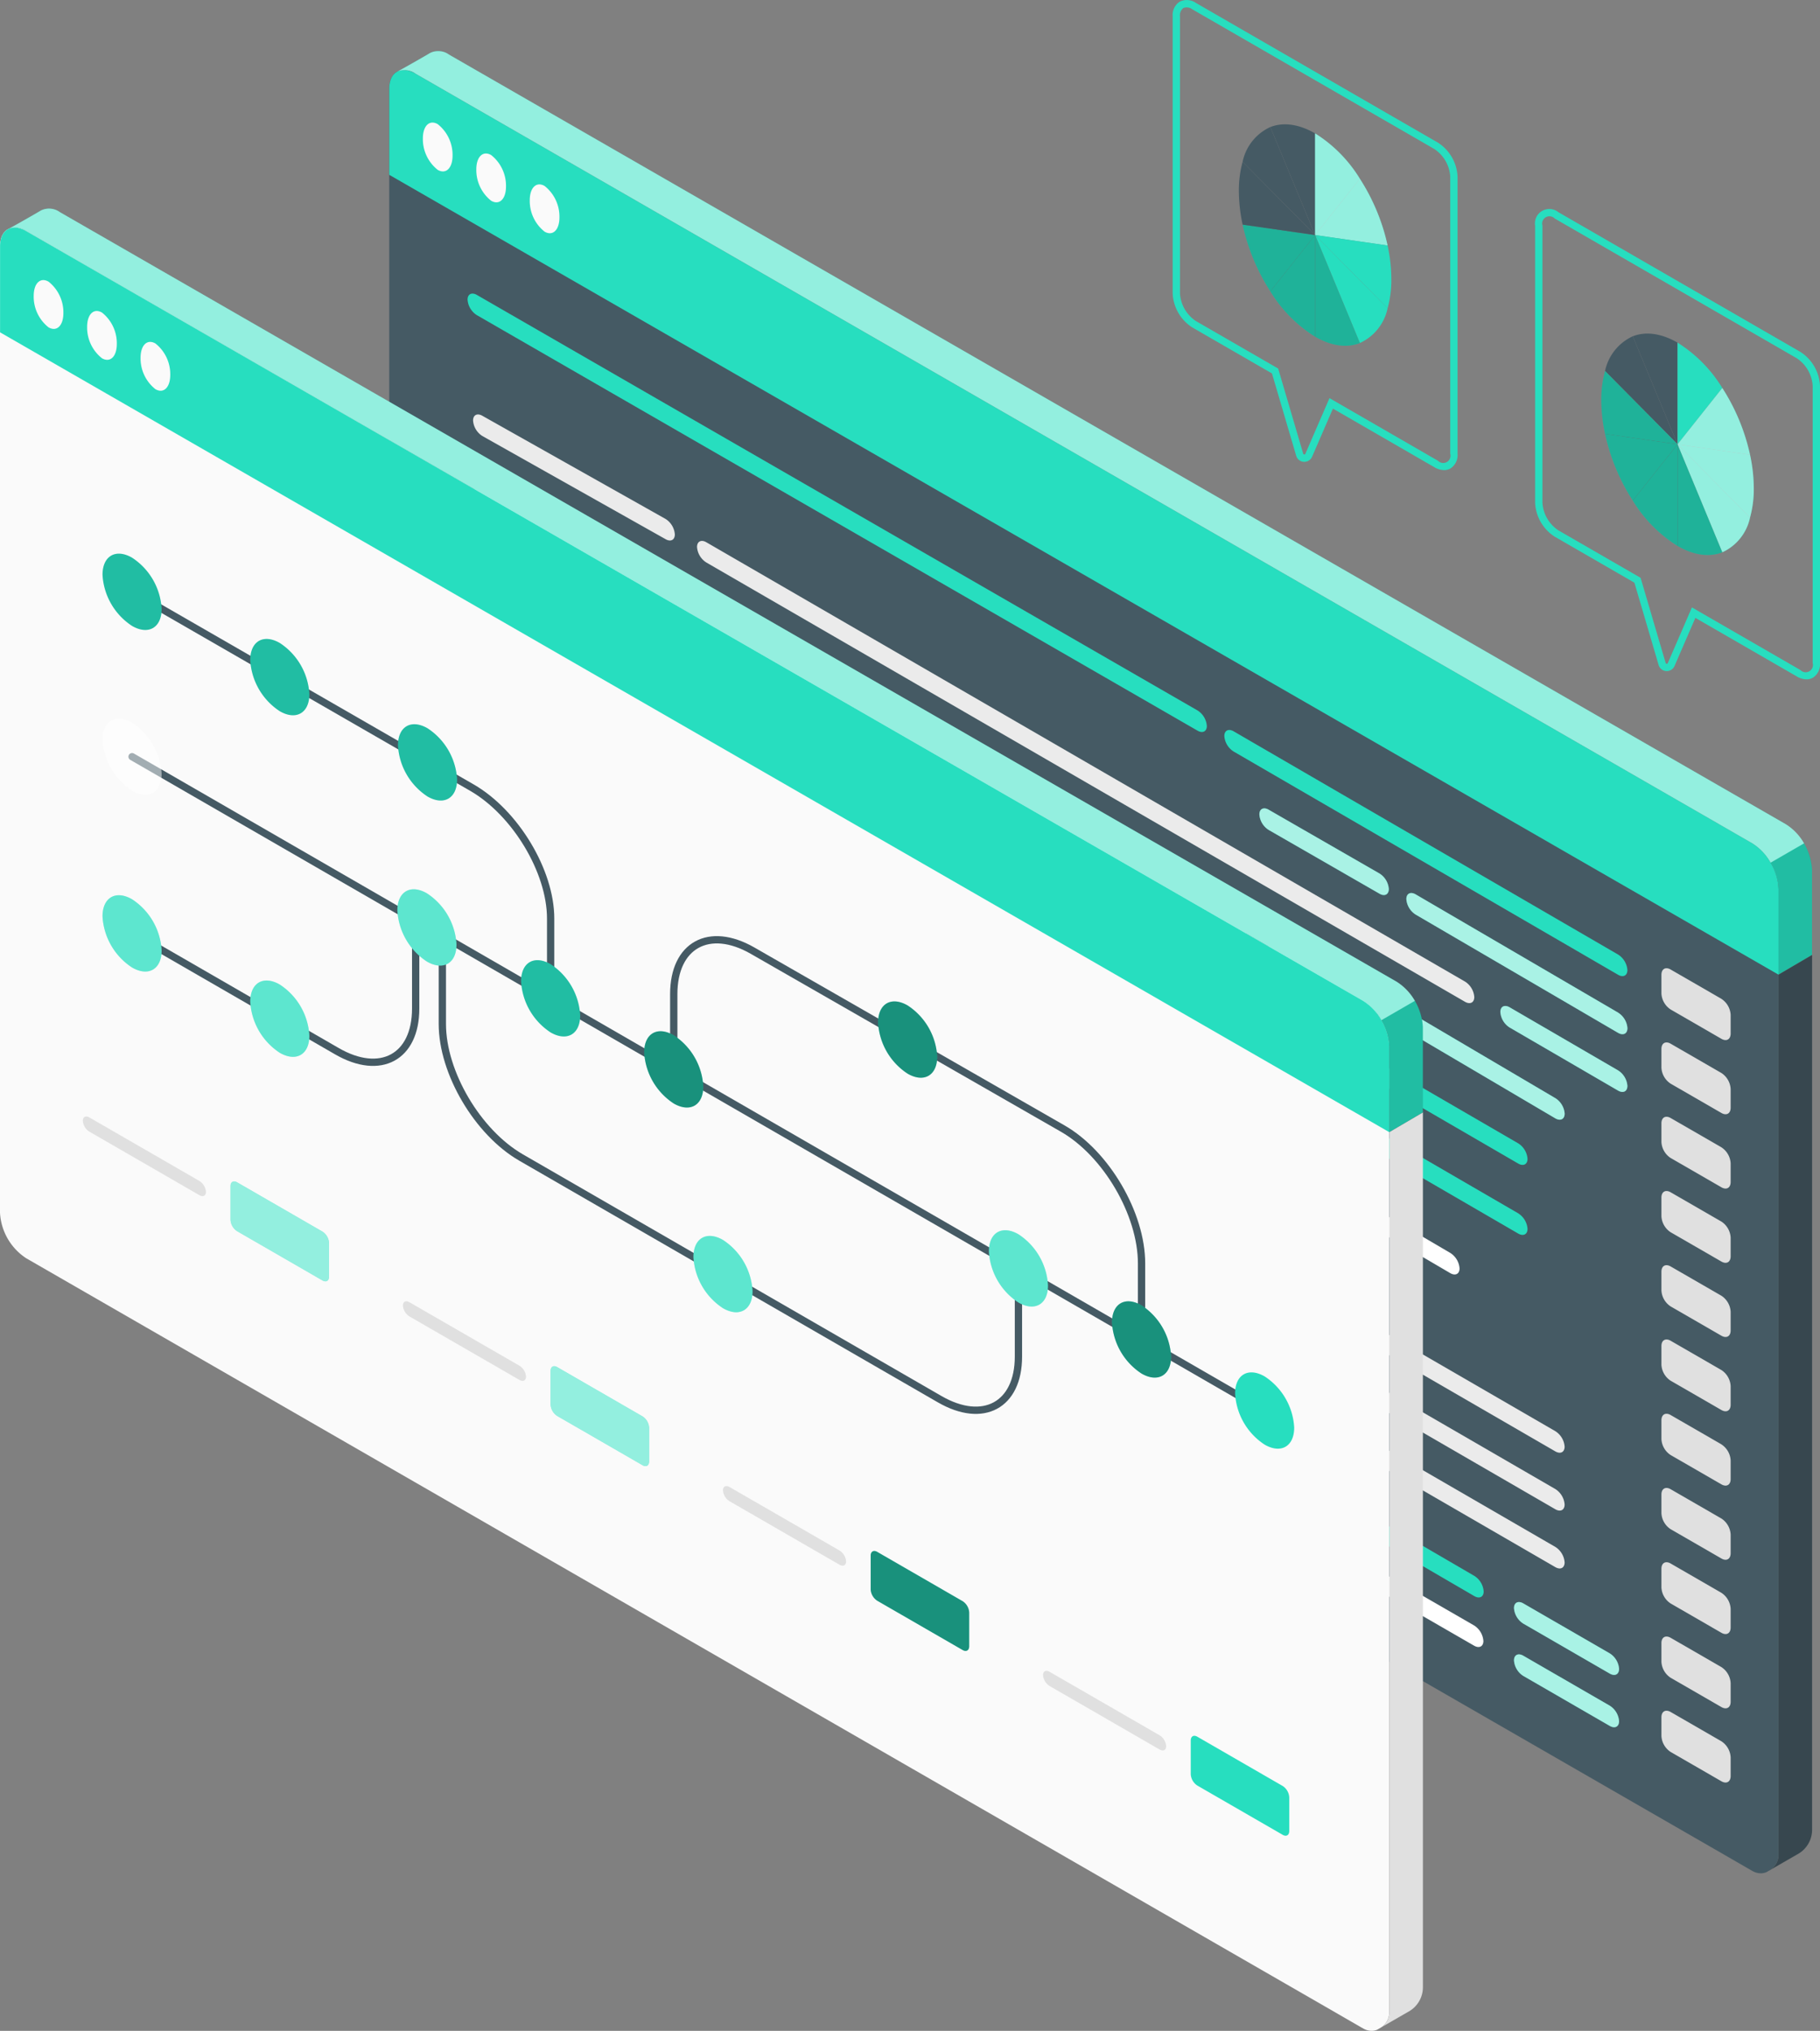 <svg xmlns="http://www.w3.org/2000/svg" xmlns:xlink="http://www.w3.org/1999/xlink" width="249.413" height="278.322" viewBox="0 0 249.413 278.322">
  <rect x="0" y="0" width="249.413" height="278.322" fill="#808080" stroke="none"/>
  <defs>
    <clipPath id="clip-path">
      <rect id="Rectángulo_59008" data-name="Rectángulo 59008" width="10.449" height="22.52" fill="none"/>
    </clipPath>
    <clipPath id="clip-path-2">
      <rect id="Rectángulo_59009" data-name="Rectángulo 59009" width="16.584" height="25.214" fill="none"/>
    </clipPath>
    <clipPath id="clip-path-3">
      <rect id="Rectángulo_59010" data-name="Rectángulo 59010" width="9.935" height="15.363" fill="none"/>
    </clipPath>
    <clipPath id="clip-path-4">
      <rect id="Rectángulo_59011" data-name="Rectángulo 59011" width="16.07" height="16.605" fill="none"/>
    </clipPath>
    <clipPath id="clip-path-5">
      <rect id="Rectángulo_344595" data-name="Rectángulo 344595" width="248.324" height="271.323" fill="none"/>
    </clipPath>
    <clipPath id="clip-path-7">
      <rect id="Rectángulo_344571" data-name="Rectángulo 344571" width="192.696" height="111.234" fill="none"/>
    </clipPath>
    <clipPath id="clip-path-8">
      <rect id="Rectángulo_344572" data-name="Rectángulo 344572" width="5.684" height="17.989" fill="none"/>
    </clipPath>
    <clipPath id="clip-path-9">
      <rect id="Rectángulo_344573" data-name="Rectángulo 344573" width="30.297" height="19.347" fill="none"/>
    </clipPath>
    <clipPath id="clip-path-10">
      <rect id="Rectángulo_344574" data-name="Rectángulo 344574" width="17.409" height="11.779" fill="none"/>
    </clipPath>
    <clipPath id="clip-path-11">
      <rect id="Rectángulo_344575" data-name="Rectángulo 344575" width="17.738" height="11.877" fill="none"/>
    </clipPath>
    <clipPath id="clip-path-12">
      <rect id="Rectángulo_344576" data-name="Rectángulo 344576" width="40.898" height="25.742" fill="none"/>
    </clipPath>
    <clipPath id="clip-path-13">
      <rect id="Rectángulo_344577" data-name="Rectángulo 344577" width="106.293" height="62.691" fill="none"/>
    </clipPath>
    <clipPath id="clip-path-14">
      <rect id="Rectángulo_344578" data-name="Rectángulo 344578" width="14.401" height="9.986" fill="none"/>
    </clipPath>
    <clipPath id="clip-path-17">
      <rect id="Rectángulo_344581" data-name="Rectángulo 344581" width="5.684" height="17.99" fill="none"/>
    </clipPath>
    <clipPath id="clip-path-18">
      <rect id="Rectángulo_344582" data-name="Rectángulo 344582" width="8.098" height="10.457" fill="none"/>
    </clipPath>
    <clipPath id="clip-path-19">
      <rect id="Rectángulo_344583" data-name="Rectángulo 344583" width="72.205" height="51.555" fill="none"/>
    </clipPath>
    <clipPath id="clip-path-20">
      <rect id="Rectángulo_344584" data-name="Rectángulo 344584" width="65.457" height="66.166" fill="none"/>
    </clipPath>
    <clipPath id="clip-path-21">
      <rect id="Rectángulo_344590" data-name="Rectángulo 344590" width="129.565" height="57.96" fill="none"/>
    </clipPath>
    <clipPath id="clip-path-23">
      <rect id="Rectángulo_344586" data-name="Rectángulo 344586" width="8.098" height="10.456" fill="none"/>
    </clipPath>
    <clipPath id="clip-path-27">
      <rect id="Rectángulo_344591" data-name="Rectángulo 344591" width="13.496" height="13.692" fill="none"/>
    </clipPath>
    <clipPath id="clip-path-28">
      <rect id="Rectángulo_344592" data-name="Rectángulo 344592" width="13.497" height="13.692" fill="none"/>
    </clipPath>
  </defs>
  <g id="Grupo_986095" data-name="Grupo 986095" transform="translate(11692.403 12200.985)">
    <g id="Grupo_985595" data-name="Grupo 985595" transform="translate(-12765.972 -12335)">
      <path id="Trazado_658701" data-name="Trazado 658701" d="M194.783,90.378,180.89,82.357l-2.853,6.588a1.162,1.162,0,0,1-1.14.7,1.148,1.148,0,0,1-1.044-.832l-3.317-11.278L161.61,71.226a5.853,5.853,0,0,1-2.683-4.648V28.594a1.972,1.972,0,0,1,3.185-1.839l33.173,19.152a5.852,5.852,0,0,1,2.683,4.648V88.539a2.183,2.183,0,0,1-.963,2.01,1.756,1.756,0,0,1-.884.231,2.709,2.709,0,0,1-1.338-.4M161.61,27.623a1,1,0,0,0-1.68.971V66.578a4.906,4.906,0,0,0,2.182,3.779l11.273,6.508,3.429,11.662a.15.15,0,0,0,.144.115.144.144,0,0,0,.159-.1l3.3-7.62,14.869,8.583a1,1,0,0,0,1.68-.971V50.554a4.9,4.9,0,0,0-2.182-3.779Z" transform="translate(1125.013 136.338)" fill="#27debf"/>
      <path id="Trazado_658702" data-name="Trazado 658702" d="M177.363,43.254c-2.3-1.325-4.411-1.548-6.136-.871l6.136,14.8Z" transform="translate(1126.097 137.719)" fill="#455a64"/>
      <path id="Trazado_658703" data-name="Trazado 658703" d="M183,49.368a19.042,19.042,0,0,0-6.135-6.215V57.085Z" transform="translate(1126.594 137.819)" fill="#27debf"/>
      <path id="Trazado_658704" data-name="Trazado 658704" d="M186.8,58.013a27.878,27.878,0,0,0-3.8-9.149l-6.135,7.717Z" transform="translate(1126.594 138.323)" fill="#27debf"/>
      <path id="Trazado_658705" data-name="Trazado 658705" d="M171.535,42.353a6.76,6.76,0,0,0-3.8,4.762l9.936,10.041Z" transform="translate(1125.789 137.749)" fill="#455a64"/>
      <path id="Trazado_658706" data-name="Trazado 658706" d="M186.8,66a14.689,14.689,0,0,0,.514-4.008,22.119,22.119,0,0,0-.514-4.6l-9.935-1.431Z" transform="translate(1126.594 138.948)" fill="#27debf"/>
      <path id="Trazado_658707" data-name="Trazado 658707" d="M167.736,54.64a27.877,27.877,0,0,0,3.8,9.149l6.135-7.717Z" transform="translate(1125.789 138.832)" fill="#27debf"/>
      <path id="Trazado_658708" data-name="Trazado 658708" d="M176.866,69.888c2.295,1.325,4.411,1.548,6.135.871l-6.135-14.8Z" transform="translate(1126.594 138.948)" fill="#27debf"/>
      <path id="Trazado_658709" data-name="Trazado 658709" d="M186.8,66l-9.935-10.039L183,70.758A6.757,6.757,0,0,0,186.8,66" transform="translate(1126.594 138.948)" fill="#27debf"/>
      <g id="Grupo_985588" data-name="Grupo 985588" transform="translate(1303.46 187.187)" opacity="0.5">
        <g id="Grupo_182716" data-name="Grupo 182716">
          <g id="Grupo_182715" data-name="Grupo 182715" clip-path="url(#clip-path)">
            <path id="Trazado_235891" data-name="Trazado 235891" d="M183,48.864a27.924,27.924,0,0,1,3.8,9.149,22.193,22.193,0,0,1,.514,4.6,14.744,14.744,0,0,1-.514,4.008,6.76,6.76,0,0,1-3.8,4.762l-6.135-14.8Z" transform="translate(-176.866 -48.864)" fill="#fff"/>
          </g>
        </g>
      </g>
      <path id="Trazado_658710" data-name="Trazado 658710" d="M167.778,46.73a14.689,14.689,0,0,0-.514,4.008,22.119,22.119,0,0,0,.514,4.6l9.935,1.431Z" transform="translate(1125.748 138.135)" fill="#27debf"/>
      <path id="Trazado_658711" data-name="Trazado 658711" d="M171.227,63.673a19.034,19.034,0,0,0,6.136,6.215V55.956Z" transform="translate(1126.097 138.948)" fill="#27debf"/>
      <g id="Grupo_985589" data-name="Grupo 985589" transform="translate(1293.012 184.865)" opacity="0.2">
        <g id="Grupo_182719" data-name="Grupo 182719">
          <g id="Grupo_182718" data-name="Grupo 182718" clip-path="url(#clip-path-2)">
            <path id="Trazado_235894" data-name="Trazado 235894" d="M167.778,46.73l9.935,10.039,6.135,14.8c-1.724.678-3.84.455-6.135-.871a19.021,19.021,0,0,1-6.135-6.215,27.872,27.872,0,0,1-3.8-9.148,22.119,22.119,0,0,1-.514-4.6,14.689,14.689,0,0,1,.514-4.008" transform="translate(-167.264 -46.73)"/>
          </g>
        </g>
      </g>
      <path id="Trazado_658712" data-name="Trazado 658712" d="M149.139,64.025,135.246,56l-2.853,6.589a1.162,1.162,0,0,1-1.14.7,1.148,1.148,0,0,1-1.044-.834L126.892,51.18l-10.925-6.307a5.853,5.853,0,0,1-2.683-4.648V2.241a2.183,2.183,0,0,1,.963-2.01A2.183,2.183,0,0,1,116.468.4l33.173,19.152a5.852,5.852,0,0,1,2.683,4.648V62.186a2.185,2.185,0,0,1-.963,2.01,1.759,1.759,0,0,1-.884.231,2.709,2.709,0,0,1-1.338-.4M115.966,1.27a1.268,1.268,0,0,0-1.219-.171,1.266,1.266,0,0,0-.462,1.141V40.225A4.9,4.9,0,0,0,116.468,44l11.273,6.508,3.429,11.662a.15.15,0,0,0,.144.115.144.144,0,0,0,.159-.1l3.3-7.622,14.869,8.585a1,1,0,0,0,1.68-.971V24.2a4.9,4.9,0,0,0-2.182-3.779Z" transform="translate(1120.988 134.015)" fill="#27debf"/>
      <path id="Trazado_658713" data-name="Trazado 658713" d="M131.719,16.9c-2.3-1.325-4.411-1.548-6.135-.871l6.135,14.8Z" transform="translate(1122.072 135.396)" fill="#455a64"/>
      <path id="Trazado_658714" data-name="Trazado 658714" d="M137.357,23.015a19.042,19.042,0,0,0-6.135-6.215V30.732Z" transform="translate(1122.569 135.496)" fill="#27debf"/>
      <path id="Trazado_658715" data-name="Trazado 658715" d="M141.157,31.66a27.878,27.878,0,0,0-3.8-9.149l-6.135,7.717Z" transform="translate(1122.569 135.999)" fill="#27debf"/>
      <g id="Grupo_985590" data-name="Grupo 985590" transform="translate(1253.792 152.297)" opacity="0.5">
        <g id="Grupo_182722" data-name="Grupo 182722">
          <g id="Grupo_182721" data-name="Grupo 182721" clip-path="url(#clip-path-3)">
            <path id="Trazado_235899" data-name="Trazado 235899" d="M137.357,23.015a27.9,27.9,0,0,1,3.8,9.149l-9.934-1.432V16.8a19.042,19.042,0,0,1,6.135,6.215" transform="translate(-131.222 -16.801)" fill="#fff"/>
          </g>
        </g>
      </g>
      <path id="Trazado_658716" data-name="Trazado 658716" d="M125.891,16a6.756,6.756,0,0,0-3.8,4.762L132.026,30.8Z" transform="translate(1121.765 135.426)" fill="#455a64"/>
      <path id="Trazado_658717" data-name="Trazado 658717" d="M141.157,39.643a14.686,14.686,0,0,0,.514-4.007,22.1,22.1,0,0,0-.514-4.6L131.222,29.6Z" transform="translate(1122.569 136.625)" fill="#27debf"/>
      <path id="Trazado_658718" data-name="Trazado 658718" d="M122.092,28.288a27.9,27.9,0,0,0,3.8,9.149l6.136-7.717Z" transform="translate(1121.765 136.509)" fill="#27debf"/>
      <path id="Trazado_658719" data-name="Trazado 658719" d="M131.222,43.535c2.3,1.325,4.411,1.548,6.135.871l-6.135-14.8Z" transform="translate(1122.569 136.625)" fill="#27debf"/>
      <path id="Trazado_658720" data-name="Trazado 658720" d="M141.157,39.643,131.222,29.6l6.135,14.8a6.755,6.755,0,0,0,3.8-4.763" transform="translate(1122.569 136.625)" fill="#27debf"/>
      <path id="Trazado_658721" data-name="Trazado 658721" d="M122.134,20.377a14.689,14.689,0,0,0-.514,4.008,22.118,22.118,0,0,0,.514,4.6l9.935,1.431Z" transform="translate(1121.724 135.812)" fill="#455a64"/>
      <path id="Trazado_658722" data-name="Trazado 658722" d="M125.583,37.32a19.042,19.042,0,0,0,6.135,6.215V29.6Z" transform="translate(1122.072 136.625)" fill="#27debf"/>
      <g id="Grupo_985591" data-name="Grupo 985591" transform="translate(1243.856 164.797)" opacity="0.2">
        <g id="Grupo_182725" data-name="Grupo 182725">
          <g id="Grupo_182724" data-name="Grupo 182724" clip-path="url(#clip-path-4)">
            <path id="Trazado_235907" data-name="Trazado 235907" d="M132.027,29.719l6.135,14.8c-1.724.678-3.839.455-6.135-.871a19.032,19.032,0,0,1-6.135-6.215,27.878,27.878,0,0,1-3.8-9.149Z" transform="translate(-122.092 -28.288)"/>
          </g>
        </g>
      </g>
    </g>
    <g id="Grupo_985917" data-name="Grupo 985917" transform="translate(-11692.403 -12193.986)">
      <g id="Grupo_985888" data-name="Grupo 985888" clip-path="url(#clip-path-5)">
        <g id="Grupo_985887" data-name="Grupo 985887">
          <g id="Grupo_985886" data-name="Grupo 985886" clip-path="url(#clip-path-5)">
            <path id="Trazado_659067" data-name="Trazado 659067" d="M64.232,5.25a1.512,1.512,0,0,1,.059-.331.078.078,0,0,1,.012-.071,1.245,1.245,0,0,1,.082-.319,1.628,1.628,0,0,1,.213-.461.644.644,0,0,1,.119-.189.555.555,0,0,1,.105-.13,1.1,1.1,0,0,1,.237-.236l.023-.024a1.62,1.62,0,0,1,.307-.177,2.616,2.616,0,0,1,2.423.307L250.992,109.091a7.98,7.98,0,0,1,3.6,6.24V246.912c0,.01,0,.02,0,.03v.787a2.465,2.465,0,0,1-1.3,2.179c-.052.034-.1.054-.15.088s-.119.071-.189.106a1.331,1.331,0,0,1-.307.106,2.038,2.038,0,0,1-.461.059,2.319,2.319,0,0,1-1.194-.343l-.095-.054-.007,0-3.435-1.984L67.813,144.394a7.959,7.959,0,0,1-3.6-6.239V5.7c0-.154.012-.307.023-.449" transform="translate(-10.874 -0.531)" fill="#455a64"/>
            <path id="Trazado_659068" data-name="Trazado 659068" d="M65.631,2.78a2.615,2.615,0,0,1,2.423.307L251.233,108.559a7.98,7.98,0,0,1,3.6,6.24v11.77l4.6-2.695V112.187a7.947,7.947,0,0,0-3.593-6.228L72.65.488A2.5,2.5,0,0,0,70.039.275c-.65.39-3.64,2.1-4.408,2.505" transform="translate(-11.115 0)" fill="#27debf"/>
            <path id="Trazado_659069" data-name="Trazado 659069" d="M64.218,5.674c.014-2.274,1.618-3.194,3.6-2.051L251,109.094a7.955,7.955,0,0,1,3.6,6.235l0,11.776L64.218,17.49Z" transform="translate(-10.876 -0.53)" fill="#27debf"/>
            <g id="Grupo_985819" data-name="Grupo 985819" transform="translate(54.529)" opacity="0.5">
              <g id="Grupo_985818" data-name="Grupo 985818">
                <g id="Grupo_985817" data-name="Grupo 985817" clip-path="url(#clip-path-7)">
                  <path id="Trazado_659070" data-name="Trazado 659070" d="M68.058,3.091,251.234,108.561a7.4,7.4,0,0,1,2.535,2.672l4.575-2.65a7.2,7.2,0,0,0-2.505-2.628L72.656.485A2.528,2.528,0,0,0,70.041.272c-.646.4-3.635,2.095-4.394,2.5a2.6,2.6,0,0,1,2.411.317" transform="translate(-65.647 0)" fill="#fff"/>
                </g>
              </g>
            </g>
            <g id="Grupo_985822" data-name="Grupo 985822" transform="translate(242.64 108.585)" opacity="0.15">
              <g id="Grupo_985821" data-name="Grupo 985821">
                <g id="Grupo_985820" data-name="Grupo 985820" clip-path="url(#clip-path-8)">
                  <path id="Trazado_659071" data-name="Trazado 659071" d="M297.8,146.029l0-11.7a7.429,7.429,0,0,0-1.1-3.6l-4.586,2.638a7.273,7.273,0,0,1,1.076,3.578v11.774Z" transform="translate(-292.112 -130.724)"/>
                </g>
              </g>
            </g>
            <path id="Trazado_659072" data-name="Trazado 659072" d="M89.434,22.214a5.365,5.365,0,0,1,2.034,4.305c0,1.729-.911,2.607-2.034,1.958A5.363,5.363,0,0,1,87.4,24.172c0-1.731.91-2.607,2.034-1.958" transform="translate(-14.802 -3.726)" fill="#fafafa"/>
            <path id="Trazado_659073" data-name="Trazado 659073" d="M80.618,17.114a5.365,5.365,0,0,1,2.034,4.306c0,1.729-.91,2.606-2.034,1.957a5.366,5.366,0,0,1-2.034-4.306c0-1.729.911-2.606,2.034-1.957" transform="translate(-13.309 -2.862)" fill="#fafafa"/>
            <path id="Trazado_659074" data-name="Trazado 659074" d="M71.8,12.014a5.365,5.365,0,0,1,2.034,4.306c0,1.729-.91,2.607-2.034,1.958a5.368,5.368,0,0,1-2.034-4.307c0-1.729.911-2.606,2.034-1.957" transform="translate(-11.816 -1.999)" fill="#fafafa"/>
            <path id="Trazado_659075" data-name="Trazado 659075" d="M291.838,274.634l.2-.111,3.8-2.19a3.816,3.816,0,0,0,1.881-2.791,3.985,3.985,0,0,0,.035-.525V149.132l-4.6,2.7V272.45A2.453,2.453,0,0,1,292,274.533c-.106.063-.161.1-.161.1" transform="translate(-49.425 -25.257)" fill="#37474f"/>
            <path id="Trazado_659076" data-name="Trazado 659076" d="M255.948,142.789,203.272,112.2c-.707-.408-1.28-.118-1.28.647a2.743,2.743,0,0,0,1.28,2.124l52.676,30.591c.706.408,1.28.118,1.28-.648a2.745,2.745,0,0,0-1.28-2.124" transform="translate(-34.209 -18.971)" fill="#27debf"/>
            <path id="Trazado_659077" data-name="Trazado 659077" d="M221.276,163.375l-141.92-82.4c-.707-.409-1.279-.119-1.279.647a2.742,2.742,0,0,0,1.279,2.124l141.92,82.4c.706.408,1.279.118,1.279-.648a2.742,2.742,0,0,0-1.279-2.124" transform="translate(-13.223 -13.682)" fill="#27debf"/>
            <path id="Trazado_659078" data-name="Trazado 659078" d="M221.276,174.919l-141.92-82.4c-.707-.407-1.279-.119-1.279.647a2.741,2.741,0,0,0,1.279,2.124l141.92,82.405c.706.408,1.279.118,1.279-.648a2.743,2.743,0,0,0-1.279-2.125" transform="translate(-13.223 -15.637)" fill="#27debf"/>
            <path id="Trazado_659079" data-name="Trazado 659079" d="M177.169,97.142,78.418,40.2c-.706-.408-1.279-.118-1.279.647a2.744,2.744,0,0,0,1.279,2.125l98.751,56.939c.706.409,1.279.119,1.279-.647a2.742,2.742,0,0,0-1.279-2.124" transform="translate(-13.064 -6.777)" fill="#27debf"/>
            <path id="Trazado_659080" data-name="Trazado 659080" d="M261.033,155.3,233.3,139.1c-.707-.408-1.279-.118-1.279.647a2.745,2.745,0,0,0,1.279,2.125l27.738,16.207c.706.407,1.28.118,1.28-.648a2.745,2.745,0,0,0-1.28-2.124" transform="translate(-39.294 -23.526)" fill="#27debf"/>
            <g id="Grupo_985825" data-name="Grupo 985825" transform="translate(192.722 115.388)" opacity="0.6">
              <g id="Grupo_985824" data-name="Grupo 985824">
                <g id="Grupo_985823" data-name="Grupo 985823" clip-path="url(#clip-path-9)">
                  <path id="Trazado_659081" data-name="Trazado 659081" d="M261.033,155.3,233.3,139.1c-.707-.408-1.279-.118-1.279.647a2.745,2.745,0,0,0,1.279,2.125l27.738,16.207c.706.407,1.28.118,1.28-.648a2.745,2.745,0,0,0-1.28-2.124" transform="translate(-232.016 -138.914)" fill="#fff"/>
                </g>
              </g>
            </g>
            <path id="Trazado_659082" data-name="Trazado 659082" d="M263.66,166.376l-14.85-8.639c-.706-.408-1.279-.118-1.279.647a2.744,2.744,0,0,0,1.279,2.124l14.85,8.639c.706.408,1.28.119,1.28-.647a2.745,2.745,0,0,0-1.28-2.124" transform="translate(-41.922 -26.683)" fill="#27debf"/>
            <g id="Grupo_985828" data-name="Grupo 985828" transform="translate(205.61 130.87)" opacity="0.6">
              <g id="Grupo_985827" data-name="Grupo 985827">
                <g id="Grupo_985826" data-name="Grupo 985826" clip-path="url(#clip-path-10)">
                  <path id="Trazado_659083" data-name="Trazado 659083" d="M263.66,166.376l-14.85-8.639c-.706-.408-1.279-.118-1.279.647a2.744,2.744,0,0,0,1.279,2.124l14.85,8.639c.706.408,1.28.119,1.28-.647a2.745,2.745,0,0,0-1.28-2.124" transform="translate(-247.532 -157.553)" fill="#fff"/>
                </g>
              </g>
            </g>
            <path id="Trazado_659084" data-name="Trazado 659084" d="M224.231,133.87l-15.179-8.736c-.706-.408-1.279-.118-1.279.647a2.744,2.744,0,0,0,1.279,2.125l15.179,8.735c.706.408,1.279.119,1.279-.647a2.744,2.744,0,0,0-1.279-2.124" transform="translate(-35.188 -21.161)" fill="#27debf"/>
            <g id="Grupo_985831" data-name="Grupo 985831" transform="translate(172.585 103.789)" opacity="0.6">
              <g id="Grupo_985830" data-name="Grupo 985830">
                <g id="Grupo_985829" data-name="Grupo 985829" clip-path="url(#clip-path-11)">
                  <path id="Trazado_659085" data-name="Trazado 659085" d="M224.231,133.87l-15.179-8.736c-.706-.408-1.279-.118-1.279.647a2.744,2.744,0,0,0,1.279,2.125l15.179,8.735c.706.408,1.279.119,1.279-.647a2.744,2.744,0,0,0-1.279-2.124" transform="translate(-207.773 -124.95)" fill="#fff"/>
                </g>
              </g>
            </g>
            <path id="Trazado_659086" data-name="Trazado 659086" d="M174.1,169.89,78.417,114.737c-.707-.408-1.279-.118-1.279.647a2.742,2.742,0,0,0,1.279,2.125L174.1,172.662c.706.408,1.279.118,1.279-.648a2.744,2.744,0,0,0-1.279-2.124" transform="translate(-13.064 -19.4)" fill="#fff"/>
            <path id="Trazado_659087" data-name="Trazado 659087" d="M172.238,159.321,78.417,105.165c-.706-.408-1.279-.119-1.279.647a2.744,2.744,0,0,0,1.279,2.124l93.821,54.156c.707.408,1.279.118,1.279-.647a2.742,2.742,0,0,0-1.279-2.125" transform="translate(-13.064 -17.779)" fill="#fff"/>
            <path id="Trazado_659088" data-name="Trazado 659088" d="M231.943,194.113l-34.607-20.3c-.706-.408-1.279-.118-1.279.648a2.744,2.744,0,0,0,1.279,2.124l34.607,20.3c.706.408,1.279.118,1.279-.647a2.744,2.744,0,0,0-1.279-2.125" transform="translate(-33.204 -29.405)" fill="#fff"/>
            <path id="Trazado_659089" data-name="Trazado 659089" d="M220.233,141.208l-103.957-60.2c-.707-.409-1.279-.119-1.279.647a2.746,2.746,0,0,0,1.279,2.125l103.957,60.2c.706.406,1.279.118,1.279-.648a2.743,2.743,0,0,0-1.279-2.125" transform="translate(-19.476 -13.688)" fill="#ebebeb"/>
            <path id="Trazado_659090" data-name="Trazado 659090" d="M104.419,74.271,79.326,60.141c-.707-.407-1.279-.118-1.279.648a2.742,2.742,0,0,0,1.279,2.124l25.093,14.13c.706.408,1.279.118,1.279-.648a2.742,2.742,0,0,0-1.279-2.124" transform="translate(-13.218 -10.154)" fill="#ebebeb"/>
            <path id="Trazado_659091" data-name="Trazado 659091" d="M248.52,168.11l-38.34-22.6c-.707-.409-1.279-.118-1.279.647a2.742,2.742,0,0,0,1.279,2.124l38.34,22.6c.706.407,1.279.118,1.279-.648a2.744,2.744,0,0,0-1.279-2.124" transform="translate(-35.379 -24.612)" fill="#27debf"/>
            <g id="Grupo_985834" data-name="Grupo 985834" transform="translate(173.522 120.713)" opacity="0.6">
              <g id="Grupo_985833" data-name="Grupo 985833">
                <g id="Grupo_985832" data-name="Grupo 985832" clip-path="url(#clip-path-12)">
                  <path id="Trazado_659092" data-name="Trazado 659092" d="M248.52,168.11l-38.34-22.6c-.707-.409-1.279-.118-1.279.647a2.742,2.742,0,0,0,1.279,2.124l38.34,22.6c.706.407,1.279.118,1.279-.648a2.744,2.744,0,0,0-1.279-2.124" transform="translate(-208.901 -145.325)" fill="#fff"/>
                </g>
              </g>
            </g>
            <path id="Trazado_659093" data-name="Trazado 659093" d="M183.061,129.921,79.326,70.37c-.706-.408-1.279-.118-1.279.648a2.744,2.744,0,0,0,1.279,2.124l103.735,59.549c.706.409,1.279.119,1.279-.647a2.744,2.744,0,0,0-1.279-2.124" transform="translate(-13.218 -11.887)" fill="#27debf"/>
            <g id="Grupo_985837" data-name="Grupo 985837" transform="translate(64.829 58.299)" opacity="0.6">
              <g id="Grupo_985836" data-name="Grupo 985836">
                <g id="Grupo_985835" data-name="Grupo 985835" clip-path="url(#clip-path-13)">
                  <path id="Trazado_659094" data-name="Trazado 659094" d="M183.061,129.921,79.326,70.37c-.706-.408-1.279-.118-1.279.648a2.744,2.744,0,0,0,1.279,2.124l103.735,59.549c.706.409,1.279.119,1.279-.647a2.744,2.744,0,0,0-1.279-2.124" transform="translate(-78.047 -70.186)" fill="#fff"/>
                </g>
              </g>
            </g>
            <path id="Trazado_659095" data-name="Trazado 659095" d="M226.2,210.211,78.417,124.617c-.706-.408-1.279-.118-1.279.647a2.747,2.747,0,0,0,1.279,2.125L226.2,212.982c.706.408,1.279.119,1.279-.647a2.744,2.744,0,0,0-1.279-2.124" transform="translate(-13.064 -21.074)" fill="#ebebeb"/>
            <path id="Trazado_659096" data-name="Trazado 659096" d="M226.2,219.759,78.417,134.165c-.706-.408-1.279-.118-1.279.647a2.744,2.744,0,0,0,1.279,2.125L226.2,222.53c.706.409,1.279.119,1.279-.647a2.744,2.744,0,0,0-1.279-2.124" transform="translate(-13.064 -22.691)" fill="#ebebeb"/>
            <path id="Trazado_659097" data-name="Trazado 659097" d="M226.2,229.307,78.417,143.713c-.706-.408-1.279-.118-1.279.647a2.744,2.744,0,0,0,1.279,2.125L226.2,232.078c.706.408,1.279.119,1.279-.647a2.744,2.744,0,0,0-1.279-2.124" transform="translate(-13.064 -24.308)" fill="#ebebeb"/>
            <path id="Trazado_659098" data-name="Trazado 659098" d="M235.327,247.089,197.81,225.237c-.706-.408-1.279-.118-1.279.647a2.744,2.744,0,0,0,1.279,2.124l37.517,21.853c.706.408,1.279.118,1.279-.647a2.742,2.742,0,0,0-1.279-2.125" transform="translate(-33.284 -38.115)" fill="#27debf"/>
            <path id="Trazado_659099" data-name="Trazado 659099" d="M172.632,210.623,78.418,156.409c-.706-.408-1.279-.118-1.279.647a2.744,2.744,0,0,0,1.279,2.124l94.214,54.214c.706.408,1.279.118,1.279-.648a2.744,2.744,0,0,0-1.279-2.124" transform="translate(-13.064 -26.458)" fill="#27debf"/>
            <path id="Trazado_659100" data-name="Trazado 659100" d="M262.9,262.928l-11.842-6.845c-.706-.408-1.279-.118-1.279.647a2.744,2.744,0,0,0,1.279,2.125L262.9,265.7c.706.408,1.279.118,1.279-.648a2.744,2.744,0,0,0-1.279-2.124" transform="translate(-42.302 -43.338)" fill="#27debf"/>
            <g id="Grupo_985840" data-name="Grupo 985840" transform="translate(207.475 212.56)" opacity="0.6">
              <g id="Grupo_985839" data-name="Grupo 985839">
                <g id="Grupo_985838" data-name="Grupo 985838" clip-path="url(#clip-path-14)">
                  <path id="Trazado_659101" data-name="Trazado 659101" d="M262.9,262.928l-11.842-6.845c-.706-.408-1.279-.118-1.279.647a2.744,2.744,0,0,0,1.279,2.125L262.9,265.7c.706.408,1.279.118,1.279-.648a2.744,2.744,0,0,0-1.279-2.124" transform="translate(-249.777 -255.898)" fill="#fff"/>
                </g>
              </g>
            </g>
            <path id="Trazado_659102" data-name="Trazado 659102" d="M262.9,271.561l-11.842-6.845c-.706-.408-1.279-.118-1.279.647a2.744,2.744,0,0,0,1.279,2.125l11.842,6.844c.706.409,1.279.119,1.279-.647a2.744,2.744,0,0,0-1.279-2.124" transform="translate(-42.302 -44.801)" fill="#27debf"/>
            <g id="Grupo_985843" data-name="Grupo 985843" transform="translate(207.475 219.73)" opacity="0.6">
              <g id="Grupo_985842" data-name="Grupo 985842">
                <g id="Grupo_985841" data-name="Grupo 985841" clip-path="url(#clip-path-14)">
                  <path id="Trazado_659103" data-name="Trazado 659103" d="M262.9,271.561l-11.842-6.845c-.706-.408-1.279-.118-1.279.647a2.744,2.744,0,0,0,1.279,2.125l11.842,6.844c.706.409,1.279.119,1.279-.647a2.744,2.744,0,0,0-1.279-2.124" transform="translate(-249.777 -264.531)" fill="#fff"/>
                </g>
              </g>
            </g>
            <path id="Trazado_659104" data-name="Trazado 659104" d="M215.069,243.642,78.418,164.8c-.706-.408-1.279-.118-1.279.647a2.744,2.744,0,0,0,1.279,2.124l136.651,78.844c.706.408,1.279.118,1.279-.647a2.744,2.744,0,0,0-1.279-2.125" transform="translate(-13.064 -27.879)" fill="#fff"/>
            <path id="Trazado_659105" data-name="Trazado 659105" d="M282.327,278.017,275.367,274c-.7-.4-1.264-.076-1.264.73v2.558a2.792,2.792,0,0,0,1.264,2.19l6.959,4.019c.7.4,1.264.076,1.264-.73v-2.558a2.8,2.8,0,0,0-1.264-2.19" transform="translate(-46.422 -46.375)" fill="#e0e0e0"/>
            <path id="Trazado_659106" data-name="Trazado 659106" d="M282.327,241.264l-6.96-4.019c-.7-.4-1.264-.076-1.264.73v2.558a2.792,2.792,0,0,0,1.264,2.19l6.959,4.019c.7.4,1.264.076,1.264-.73v-2.558a2.8,2.8,0,0,0-1.264-2.19" transform="translate(-46.422 -40.15)" fill="#e0e0e0"/>
            <path id="Trazado_659107" data-name="Trazado 659107" d="M282.327,253.521l-6.96-4.019c-.7-.4-1.264-.076-1.264.73v2.558a2.792,2.792,0,0,0,1.264,2.19L282.326,259c.7.4,1.264.076,1.264-.729v-2.558a2.794,2.794,0,0,0-1.264-2.19" transform="translate(-46.422 -42.226)" fill="#e0e0e0"/>
            <path id="Trazado_659108" data-name="Trazado 659108" d="M282.327,265.778l-6.96-4.019c-.7-.4-1.264-.076-1.264.73v2.558a2.794,2.794,0,0,0,1.264,2.19l6.959,4.018c.7.4,1.264.076,1.264-.729v-2.558a2.8,2.8,0,0,0-1.264-2.19" transform="translate(-46.422 -44.302)" fill="#e0e0e0"/>
            <path id="Trazado_659109" data-name="Trazado 659109" d="M282.327,204.51l-6.96-4.019c-.7-.4-1.264-.076-1.264.73v2.558a2.792,2.792,0,0,0,1.264,2.19l6.959,4.019c.7.4,1.264.076,1.264-.73V206.7a2.8,2.8,0,0,0-1.264-2.19" transform="translate(-46.422 -33.926)" fill="#e0e0e0"/>
            <path id="Trazado_659110" data-name="Trazado 659110" d="M282.327,216.768l-6.96-4.019c-.7-.4-1.264-.076-1.264.73v2.558a2.792,2.792,0,0,0,1.264,2.19l6.959,4.018c.7.4,1.264.076,1.264-.729v-2.558a2.8,2.8,0,0,0-1.264-2.19" transform="translate(-46.422 -36.002)" fill="#e0e0e0"/>
            <path id="Trazado_659111" data-name="Trazado 659111" d="M282.327,229.025l-6.96-4.019c-.7-.4-1.264-.076-1.264.73V228.3a2.794,2.794,0,0,0,1.264,2.19l6.959,4.018c.7.4,1.264.076,1.264-.729v-2.558a2.8,2.8,0,0,0-1.264-2.19" transform="translate(-46.422 -38.078)" fill="#e0e0e0"/>
            <path id="Trazado_659112" data-name="Trazado 659112" d="M282.327,167.757l-6.96-4.019c-.7-.4-1.264-.076-1.264.73v2.558a2.792,2.792,0,0,0,1.264,2.19l6.959,4.019c.7.4,1.264.076,1.264-.73v-2.558a2.8,2.8,0,0,0-1.264-2.19" transform="translate(-46.422 -27.701)" fill="#e0e0e0"/>
            <path id="Trazado_659113" data-name="Trazado 659113" d="M282.327,180.015,275.367,176c-.7-.4-1.264-.076-1.264.73v2.558a2.792,2.792,0,0,0,1.264,2.19l6.959,4.018c.7.4,1.264.076,1.264-.729v-2.558a2.8,2.8,0,0,0-1.264-2.19" transform="translate(-46.422 -29.777)" fill="#e0e0e0"/>
            <path id="Trazado_659114" data-name="Trazado 659114" d="M282.327,192.272l-6.96-4.019c-.7-.4-1.264-.076-1.264.73v2.558a2.794,2.794,0,0,0,1.264,2.19l6.959,4.018c.7.4,1.264.076,1.264-.729v-2.558a2.8,2.8,0,0,0-1.264-2.19" transform="translate(-46.422 -31.853)" fill="#e0e0e0"/>
            <path id="Trazado_659115" data-name="Trazado 659115" d="M282.327,155.519l-6.96-4.019c-.7-.4-1.264-.076-1.264.73v2.558a2.792,2.792,0,0,0,1.264,2.19L282.326,161c.7.4,1.264.076,1.264-.729v-2.558a2.8,2.8,0,0,0-1.264-2.19" transform="translate(-46.422 -25.629)" fill="#e0e0e0"/>
            <path id="Trazado_659116" data-name="Trazado 659116" d="M.023,31.236A1.512,1.512,0,0,1,.082,30.9a.076.076,0,0,1,.012-.071,1.243,1.243,0,0,1,.082-.32,1.639,1.639,0,0,1,.213-.461.645.645,0,0,1,.119-.189.555.555,0,0,1,.105-.13A1.138,1.138,0,0,1,.851,29.5l.023-.024a1.62,1.62,0,0,1,.307-.177,2.614,2.614,0,0,1,2.423.307L186.783,135.077a7.98,7.98,0,0,1,3.6,6.24V272.9c0,.01,0,.019,0,.03v.787a2.465,2.465,0,0,1-1.3,2.179c-.051.034-.1.054-.15.088s-.119.071-.189.106a1.331,1.331,0,0,1-.307.106,2.038,2.038,0,0,1-.461.059,2.317,2.317,0,0,1-1.194-.342l-.095-.055-.007,0-3.435-1.983L3.6,170.38A7.961,7.961,0,0,1,0,164.142V31.685c0-.154.012-.307.023-.449" transform="translate(0 -4.932)" fill="#fafafa"/>
            <path id="Trazado_659117" data-name="Trazado 659117" d="M1.423,28.767a2.615,2.615,0,0,1,2.423.307L187.025,134.546a7.98,7.98,0,0,1,3.6,6.24v11.77l4.6-2.695V138.174a7.947,7.947,0,0,0-3.593-6.228L8.442,26.475a2.5,2.5,0,0,0-2.611-.213c-.65.39-3.64,2.1-4.408,2.505" transform="translate(-0.241 -4.401)" fill="#27debf"/>
            <path id="Trazado_659118" data-name="Trazado 659118" d="M.01,31.661c.014-2.274,1.618-3.194,3.6-2.051l183.18,105.471a7.955,7.955,0,0,1,3.6,6.235l0,11.776L.01,43.477Z" transform="translate(-0.002 -4.931)" fill="#27debf"/>
            <g id="Grupo_985846" data-name="Grupo 985846" transform="translate(1.195 21.586)" opacity="0.5">
              <g id="Grupo_985845" data-name="Grupo 985845">
                <g id="Grupo_985844" data-name="Grupo 985844" clip-path="url(#clip-path-7)">
                  <path id="Trazado_659119" data-name="Trazado 659119" d="M3.85,29.078,187.025,134.548a7.4,7.4,0,0,1,2.536,2.672l4.574-2.65a7.189,7.189,0,0,0-2.5-2.628L8.448,26.472a2.53,2.53,0,0,0-2.616-.213c-.646.4-3.635,2.095-4.393,2.5a2.6,2.6,0,0,1,2.411.317" transform="translate(-1.439 -25.987)" fill="#fff"/>
                </g>
              </g>
            </g>
            <g id="Grupo_985849" data-name="Grupo 985849" transform="translate(189.306 130.17)" opacity="0.15">
              <g id="Grupo_985848" data-name="Grupo 985848">
                <g id="Grupo_985847" data-name="Grupo 985847" clip-path="url(#clip-path-17)">
                  <path id="Trazado_659120" data-name="Trazado 659120" d="M233.588,172.015l0-11.7a7.42,7.42,0,0,0-1.1-3.6l-4.585,2.638a7.273,7.273,0,0,1,1.076,3.578V174.7Z" transform="translate(-227.904 -156.71)"/>
                </g>
              </g>
            </g>
            <path id="Trazado_659121" data-name="Trazado 659121" d="M25.226,48.2a5.367,5.367,0,0,1,2.034,4.306c0,1.729-.911,2.606-2.034,1.957a5.363,5.363,0,0,1-2.034-4.305c0-1.73.91-2.607,2.034-1.958" transform="translate(-3.928 -8.127)" fill="#fafafa"/>
            <path id="Trazado_659122" data-name="Trazado 659122" d="M16.409,43.1a5.365,5.365,0,0,1,2.034,4.306c0,1.729-.91,2.606-2.034,1.957a5.365,5.365,0,0,1-2.034-4.305c0-1.73.911-2.607,2.034-1.958" transform="translate(-2.435 -7.263)" fill="#fafafa"/>
            <path id="Trazado_659123" data-name="Trazado 659123" d="M7.593,38a5.365,5.365,0,0,1,2.034,4.306c0,1.73-.91,2.607-2.034,1.958a5.367,5.367,0,0,1-2.034-4.306c0-1.73.911-2.606,2.034-1.958" transform="translate(-0.941 -6.4)" fill="#fafafa"/>
            <path id="Trazado_659124" data-name="Trazado 659124" d="M227.629,300.621l.2-.111,3.8-2.19a3.816,3.816,0,0,0,1.881-2.791,3.988,3.988,0,0,0,.035-.525V175.119l-4.6,2.7v120.62a2.453,2.453,0,0,1-1.149,2.083c-.107.063-.161.1-.161.1" transform="translate(-38.551 -29.658)" fill="#e0e0e0"/>
            <path id="Trazado_659125" data-name="Trazado 659125" d="M175.263,201.42V190.979c0-6.782-4.838-15.055-10.807-18.48l-42.493-24.377c-5.969-3.425-10.807-.758-10.807,5.955v10.317" transform="translate(-18.825 -24.833)" fill="none" stroke="#455a64" stroke-linecap="round" stroke-linejoin="round" stroke-width="1"/>
            <line id="Línea_2413" data-name="Línea 2413" x1="155.209" y1="89.625" transform="translate(18.099 96.703)" fill="none" stroke="#455a64" stroke-linecap="round" stroke-linejoin="round" stroke-width="1"/>
            <path id="Trazado_659126" data-name="Trazado 659126" d="M79.15,144.935V133.99c0-6.476-4.833-14.51-10.8-17.945L21.79,89.215" transform="translate(-3.69 -15.109)" fill="none" stroke="#455a64" stroke-linecap="round" stroke-linejoin="round" stroke-width="1"/>
            <path id="Trazado_659127" data-name="Trazado 659127" d="M151.926,191.568V203.64c0,6.667-4.832,9.282-10.791,5.842L83.767,176.359c-5.959-3.441-10.79-11.635-10.79-18.3V145.979" transform="translate(-12.359 -24.723)" fill="none" stroke="#455a64" stroke-linecap="round" stroke-linejoin="round" stroke-width="1"/>
            <path id="Trazado_659128" data-name="Trazado 659128" d="M60.677,143.439v12.076c0,6.669-4.831,9.287-10.79,5.846L21.921,145.215" transform="translate(-3.713 -24.293)" fill="none" stroke="#455a64" stroke-linecap="round" stroke-linejoin="round" stroke-width="1"/>
            <path id="Trazado_659129" data-name="Trazado 659129" d="M207.818,218.558c-2.236-1.291-4.049-.244-4.049,2.337a8.949,8.949,0,0,0,4.049,7.013c2.236,1.291,4.049.244,4.049-2.337a8.949,8.949,0,0,0-4.049-7.013" transform="translate(-34.51 -36.921)" fill="#27debf"/>
            <g id="Grupo_985852" data-name="Grupo 985852" transform="translate(14.05 91.474)" opacity="0.5">
              <g id="Grupo_985851" data-name="Grupo 985851">
                <g id="Grupo_985850" data-name="Grupo 985850" clip-path="url(#clip-path-18)">
                  <path id="Trazado_659130" data-name="Trazado 659130" d="M20.965,110.678c-2.236-1.291-4.049-.244-4.049,2.337a8.949,8.949,0,0,0,4.049,7.013c2.236,1.291,4.049.244,4.049-2.337a8.949,8.949,0,0,0-4.049-7.013" transform="translate(-16.915 -110.125)" fill="#fff"/>
                </g>
              </g>
            </g>
            <path id="Trazado_659131" data-name="Trazado 659131" d="M148.918,157.354c-2.236-1.291-4.049-.244-4.049,2.337a8.949,8.949,0,0,0,4.049,7.013c2.236,1.291,4.049.244,4.049-2.337a8.949,8.949,0,0,0-4.049-7.013" transform="translate(-24.535 -26.556)" fill="#27debf"/>
            <path id="Trazado_659132" data-name="Trazado 659132" d="M187.508,206.832c-2.236-1.291-4.049-.244-4.049,2.337a8.949,8.949,0,0,0,4.049,7.013c2.236,1.291,4.049.244,4.049-2.337a8.949,8.949,0,0,0-4.049-7.013" transform="translate(-31.07 -34.935)" fill="#27debf"/>
            <path id="Trazado_659133" data-name="Trazado 659133" d="M110.329,162.273c-2.236-1.291-4.049-.244-4.049,2.337a8.949,8.949,0,0,0,4.049,7.013c2.236,1.291,4.049.244,4.049-2.337a8.949,8.949,0,0,0-4.049-7.013" transform="translate(-17.999 -27.389)" fill="#27debf"/>
            <g id="Grupo_985855" data-name="Grupo 985855" transform="translate(88.281 130.245)" opacity="0.35">
              <g id="Grupo_985854" data-name="Grupo 985854">
                <g id="Grupo_985853" data-name="Grupo 985853" clip-path="url(#clip-path-19)">
                  <path id="Trazado_659134" data-name="Trazado 659134" d="M148.918,157.354c-2.236-1.291-4.049-.244-4.049,2.337a8.949,8.949,0,0,0,4.049,7.013c2.236,1.291,4.049.244,4.049-2.337a8.949,8.949,0,0,0-4.049-7.013" transform="translate(-112.815 -156.801)"/>
                  <path id="Trazado_659135" data-name="Trazado 659135" d="M187.508,206.832c-2.236-1.291-4.049-.244-4.049,2.337a8.949,8.949,0,0,0,4.049,7.013c2.236,1.291,4.049.244,4.049-2.337a8.949,8.949,0,0,0-4.049-7.013" transform="translate(-119.351 -165.181)"/>
                  <path id="Trazado_659136" data-name="Trazado 659136" d="M110.329,162.273c-2.236-1.291-4.049-.244-4.049,2.337a8.949,8.949,0,0,0,4.049,7.013c2.236,1.291,4.049.244,4.049-2.337a8.949,8.949,0,0,0-4.049-7.013" transform="translate(-106.28 -157.634)"/>
                </g>
              </g>
            </g>
            <path id="Trazado_659137" data-name="Trazado 659137" d="M90.019,150.547c-2.236-1.291-4.049-.244-4.049,2.337a8.949,8.949,0,0,0,4.049,7.013c2.236,1.291,4.049.244,4.049-2.337a8.949,8.949,0,0,0-4.049-7.013" transform="translate(-14.56 -25.403)" fill="#27debf"/>
            <path id="Trazado_659138" data-name="Trazado 659138" d="M69.709,111.621c-2.236-1.291-4.049-.244-4.049,2.337a8.949,8.949,0,0,0,4.049,7.013c2.236,1.291,4.049.244,4.049-2.337a8.949,8.949,0,0,0-4.049-7.013" transform="translate(-11.12 -18.81)" fill="#27debf"/>
            <path id="Trazado_659139" data-name="Trazado 659139" d="M45.337,97.55c-2.236-1.291-4.049-.244-4.049,2.337a8.949,8.949,0,0,0,4.049,7.013c2.236,1.291,4.049.244,4.049-2.337a8.949,8.949,0,0,0-4.049-7.013" transform="translate(-6.992 -16.427)" fill="#27debf"/>
            <path id="Trazado_659140" data-name="Trazado 659140" d="M20.965,83.478c-2.236-1.291-4.049-.244-4.049,2.337a8.949,8.949,0,0,0,4.049,7.013c2.236,1.291,4.049.244,4.049-2.337a8.949,8.949,0,0,0-4.049-7.013" transform="translate(-2.865 -14.044)" fill="#27debf"/>
            <g id="Grupo_985858" data-name="Grupo 985858" transform="translate(14.05 68.882)" opacity="0.15">
              <g id="Grupo_985857" data-name="Grupo 985857">
                <g id="Grupo_985856" data-name="Grupo 985856" clip-path="url(#clip-path-20)">
                  <path id="Trazado_659141" data-name="Trazado 659141" d="M90.019,150.547c-2.236-1.291-4.049-.244-4.049,2.337a8.949,8.949,0,0,0,4.049,7.013c2.236,1.291,4.049.244,4.049-2.337a8.949,8.949,0,0,0-4.049-7.013" transform="translate(-28.61 -94.285)"/>
                  <path id="Trazado_659142" data-name="Trazado 659142" d="M69.709,111.621c-2.236-1.291-4.049-.244-4.049,2.337a8.949,8.949,0,0,0,4.049,7.013c2.236,1.291,4.049.244,4.049-2.337a8.949,8.949,0,0,0-4.049-7.013" transform="translate(-25.17 -87.692)"/>
                  <path id="Trazado_659143" data-name="Trazado 659143" d="M45.337,97.55c-2.236-1.291-4.049-.244-4.049,2.337a8.949,8.949,0,0,0,4.049,7.013c2.236,1.291,4.049.244,4.049-2.337a8.949,8.949,0,0,0-4.049-7.013" transform="translate(-21.043 -85.309)"/>
                  <path id="Trazado_659144" data-name="Trazado 659144" d="M20.965,83.478c-2.236-1.291-4.049-.244-4.049,2.337a8.949,8.949,0,0,0,4.049,7.013c2.236,1.291,4.049.244,4.049-2.337a8.949,8.949,0,0,0-4.049-7.013" transform="translate(-16.915 -82.926)"/>
                </g>
              </g>
            </g>
            <path id="Trazado_659145" data-name="Trazado 659145" d="M167.2,195.106c-2.236-1.291-4.049-.244-4.049,2.337a8.949,8.949,0,0,0,4.049,7.013c2.236,1.291,4.049.244,4.049-2.337a8.949,8.949,0,0,0-4.049-7.013" transform="translate(-27.631 -32.949)" fill="#27debf"/>
            <path id="Trazado_659146" data-name="Trazado 659146" d="M118.454,196.045c-2.236-1.291-4.049-.244-4.049,2.337a8.949,8.949,0,0,0,4.049,7.013c2.236,1.291,4.049.244,4.049-2.337a8.949,8.949,0,0,0-4.049-7.013" transform="translate(-19.375 -33.108)" fill="#27debf"/>
            <path id="Trazado_659147" data-name="Trazado 659147" d="M69.61,138.855c-2.236-1.291-4.049-.244-4.049,2.337a8.95,8.95,0,0,0,4.049,7.013c2.236,1.291,4.049.244,4.049-2.337a8.949,8.949,0,0,0-4.049-7.013" transform="translate(-11.103 -23.423)" fill="#27debf"/>
            <path id="Trazado_659148" data-name="Trazado 659148" d="M20.964,139.835c-2.236-1.291-4.049-.244-4.049,2.337a8.949,8.949,0,0,0,4.049,7.013c2.236,1.291,4.049.244,4.049-2.337a8.949,8.949,0,0,0-4.049-7.013" transform="translate(-2.865 -23.589)" fill="#27debf"/>
            <path id="Trazado_659149" data-name="Trazado 659149" d="M45.337,153.907c-2.236-1.292-4.049-.245-4.049,2.337a8.949,8.949,0,0,0,4.049,7.014c2.236,1.291,4.049.243,4.049-2.338a8.949,8.949,0,0,0-4.049-7.012" transform="translate(-6.992 -25.972)" fill="#27debf"/>
            <g id="Grupo_985876" data-name="Grupo 985876" transform="translate(14.05 114.879)" opacity="0.5">
              <g id="Grupo_985875" data-name="Grupo 985875">
                <g id="Grupo_985874" data-name="Grupo 985874" clip-path="url(#clip-path-21)">
                  <g id="Grupo_985861" data-name="Grupo 985861" transform="translate(121.467 46.724)" opacity="0.5">
                    <g id="Grupo_985860" data-name="Grupo 985860">
                      <g id="Grupo_985859" data-name="Grupo 985859" clip-path="url(#clip-path-18)">
                        <path id="Trazado_659150" data-name="Trazado 659150" d="M167.2,195.106c-2.236-1.291-4.049-.244-4.049,2.337a8.949,8.949,0,0,0,4.049,7.013c2.236,1.291,4.049.244,4.049-2.337a8.949,8.949,0,0,0-4.049-7.013" transform="translate(-163.148 -194.553)" fill="#fff"/>
                      </g>
                    </g>
                  </g>
                  <g id="Grupo_985864" data-name="Grupo 985864" transform="translate(80.978 47.504)" opacity="0.5">
                    <g id="Grupo_985863" data-name="Grupo 985863">
                      <g id="Grupo_985862" data-name="Grupo 985862" clip-path="url(#clip-path-23)">
                        <path id="Trazado_659151" data-name="Trazado 659151" d="M118.454,196.045c-2.236-1.291-4.049-.244-4.049,2.337a8.949,8.949,0,0,0,4.049,7.013c2.236,1.291,4.049.244,4.049-2.337a8.949,8.949,0,0,0-4.049-7.013" transform="translate(-114.404 -195.492)" fill="#fff"/>
                      </g>
                    </g>
                  </g>
                  <g id="Grupo_985867" data-name="Grupo 985867" transform="translate(40.408)" opacity="0.5">
                    <g id="Grupo_985866" data-name="Grupo 985866">
                      <g id="Grupo_985865" data-name="Grupo 985865" clip-path="url(#clip-path-18)">
                        <path id="Trazado_659152" data-name="Trazado 659152" d="M69.61,138.855c-2.236-1.291-4.049-.244-4.049,2.337a8.95,8.95,0,0,0,4.049,7.013c2.236,1.291,4.049.244,4.049-2.337a8.949,8.949,0,0,0-4.049-7.013" transform="translate(-65.562 -138.302)" fill="#fff"/>
                      </g>
                    </g>
                  </g>
                  <g id="Grupo_985870" data-name="Grupo 985870" transform="translate(0 0.815)" opacity="0.5">
                    <g id="Grupo_985869" data-name="Grupo 985869">
                      <g id="Grupo_985868" data-name="Grupo 985868" clip-path="url(#clip-path-23)">
                        <path id="Trazado_659153" data-name="Trazado 659153" d="M20.964,139.835c-2.236-1.291-4.049-.244-4.049,2.337a8.949,8.949,0,0,0,4.049,7.013c2.236,1.291,4.049.244,4.049-2.337a8.949,8.949,0,0,0-4.049-7.013" transform="translate(-16.915 -139.283)" fill="#fff"/>
                      </g>
                    </g>
                  </g>
                  <g id="Grupo_985873" data-name="Grupo 985873" transform="translate(20.245 12.503)" opacity="0.5">
                    <g id="Grupo_985872" data-name="Grupo 985872">
                      <g id="Grupo_985871" data-name="Grupo 985871" clip-path="url(#clip-path-23)">
                        <path id="Trazado_659154" data-name="Trazado 659154" d="M45.337,153.907c-2.236-1.292-4.049-.245-4.049,2.337a8.949,8.949,0,0,0,4.049,7.014c2.236,1.291,4.049.243,4.049-2.338a8.949,8.949,0,0,0-4.049-7.012" transform="translate(-41.287 -153.354)" fill="#fff"/>
                      </g>
                    </g>
                  </g>
                </g>
              </g>
            </g>
            <path id="Trazado_659155" data-name="Trazado 659155" d="M209.952,291.012V286.4a1.989,1.989,0,0,0-.9-1.557l-11.7-6.754c-.5-.287-.9-.054-.9.519v4.616a1.989,1.989,0,0,0,.9,1.557l11.7,6.754c.5.287.9.054.9-.519" transform="translate(-33.272 -47.075)" fill="#27debf"/>
            <path id="Trazado_659156" data-name="Trazado 659156" d="M188.056,276.081l-15.072-8.7c-.5-.287-.9-.083-.9.455a1.928,1.928,0,0,0,.9,1.493l15.072,8.7c.5.287.9.083.9-.454a1.928,1.928,0,0,0-.9-1.494" transform="translate(-29.144 -45.261)" fill="#e0e0e0"/>
            <path id="Trazado_659157" data-name="Trazado 659157" d="M157.146,260.525v-4.616a1.988,1.988,0,0,0-.9-1.557l-11.7-6.754c-.5-.287-.9-.054-.9.519v4.616a1.987,1.987,0,0,0,.9,1.557l11.7,6.754c.5.287.9.054.9-.519" transform="translate(-24.328 -41.912)" fill="#27debf"/>
            <g id="Grupo_985879" data-name="Grupo 985879" transform="translate(119.322 205.563)" opacity="0.35">
              <g id="Grupo_985878" data-name="Grupo 985878">
                <g id="Grupo_985877" data-name="Grupo 985877" clip-path="url(#clip-path-27)">
                  <path id="Trazado_659158" data-name="Trazado 659158" d="M157.146,260.525v-4.616a1.988,1.988,0,0,0-.9-1.557l-11.7-6.754c-.5-.287-.9-.054-.9.519v4.616a1.987,1.987,0,0,0,.9,1.557l11.7,6.754c.5.287.9.054.9-.519" transform="translate(-143.65 -247.475)"/>
                </g>
              </g>
            </g>
            <path id="Trazado_659159" data-name="Trazado 659159" d="M135.249,245.593l-15.072-8.7c-.5-.287-.9-.083-.9.455a1.927,1.927,0,0,0,.9,1.493l15.072,8.7c.5.287.9.083.9-.454a1.928,1.928,0,0,0-.9-1.493" transform="translate(-20.201 -40.098)" fill="#e0e0e0"/>
            <path id="Trazado_659160" data-name="Trazado 659160" d="M104.34,230.037v-4.616a1.988,1.988,0,0,0-.9-1.557l-11.7-6.754c-.5-.287-.9-.054-.9.519v4.616a1.987,1.987,0,0,0,.9,1.557l11.7,6.754c.5.287.9.054.9-.519" transform="translate(-15.385 -36.749)" fill="#27debf"/>
            <g id="Grupo_985882" data-name="Grupo 985882" transform="translate(75.458 180.238)" opacity="0.5">
              <g id="Grupo_985881" data-name="Grupo 985881">
                <g id="Grupo_985880" data-name="Grupo 985880" clip-path="url(#clip-path-28)">
                  <path id="Trazado_659161" data-name="Trazado 659161" d="M104.34,230.037v-4.616a1.988,1.988,0,0,0-.9-1.557l-11.7-6.754c-.5-.287-.9-.054-.9.519v4.616a1.987,1.987,0,0,0,.9,1.557l11.7,6.754c.5.287.9.054.9-.519" transform="translate(-90.844 -216.987)" fill="#fff"/>
                </g>
              </g>
            </g>
            <path id="Trazado_659162" data-name="Trazado 659162" d="M82.443,215.105l-15.072-8.7c-.5-.287-.9-.083-.9.455a1.928,1.928,0,0,0,.9,1.493l15.072,8.7c.5.287.9.083.9-.454a1.928,1.928,0,0,0-.9-1.493" transform="translate(-11.257 -34.934)" fill="#e0e0e0"/>
            <path id="Trazado_659163" data-name="Trazado 659163" d="M51.533,199.549v-4.616a1.989,1.989,0,0,0-.9-1.557l-11.7-6.754c-.5-.287-.9-.054-.9.519v4.616a1.986,1.986,0,0,0,.9,1.557l11.7,6.754c.5.287.9.054.9-.519" transform="translate(-6.442 -31.585)" fill="#27debf"/>
            <g id="Grupo_985885" data-name="Grupo 985885" transform="translate(31.595 154.914)" opacity="0.5">
              <g id="Grupo_985884" data-name="Grupo 985884">
                <g id="Grupo_985883" data-name="Grupo 985883" clip-path="url(#clip-path-27)">
                  <path id="Trazado_659164" data-name="Trazado 659164" d="M51.533,199.549v-4.616a1.989,1.989,0,0,0-.9-1.557l-11.7-6.754c-.5-.287-.9-.054-.9.519v4.616a1.986,1.986,0,0,0,.9,1.557l11.7,6.754c.5.287.9.054.9-.519" transform="translate(-38.037 -186.499)" fill="#fff"/>
                </g>
              </g>
            </g>
            <path id="Trazado_659165" data-name="Trazado 659165" d="M29.637,184.618l-15.072-8.7c-.5-.287-.9-.083-.9.455a1.928,1.928,0,0,0,.9,1.493l15.072,8.7c.5.287.9.083.9-.454a1.928,1.928,0,0,0-.9-1.493" transform="translate(-2.314 -29.771)" fill="#e0e0e0"/>
          </g>
        </g>
      </g>
    </g>
  </g>
</svg>
